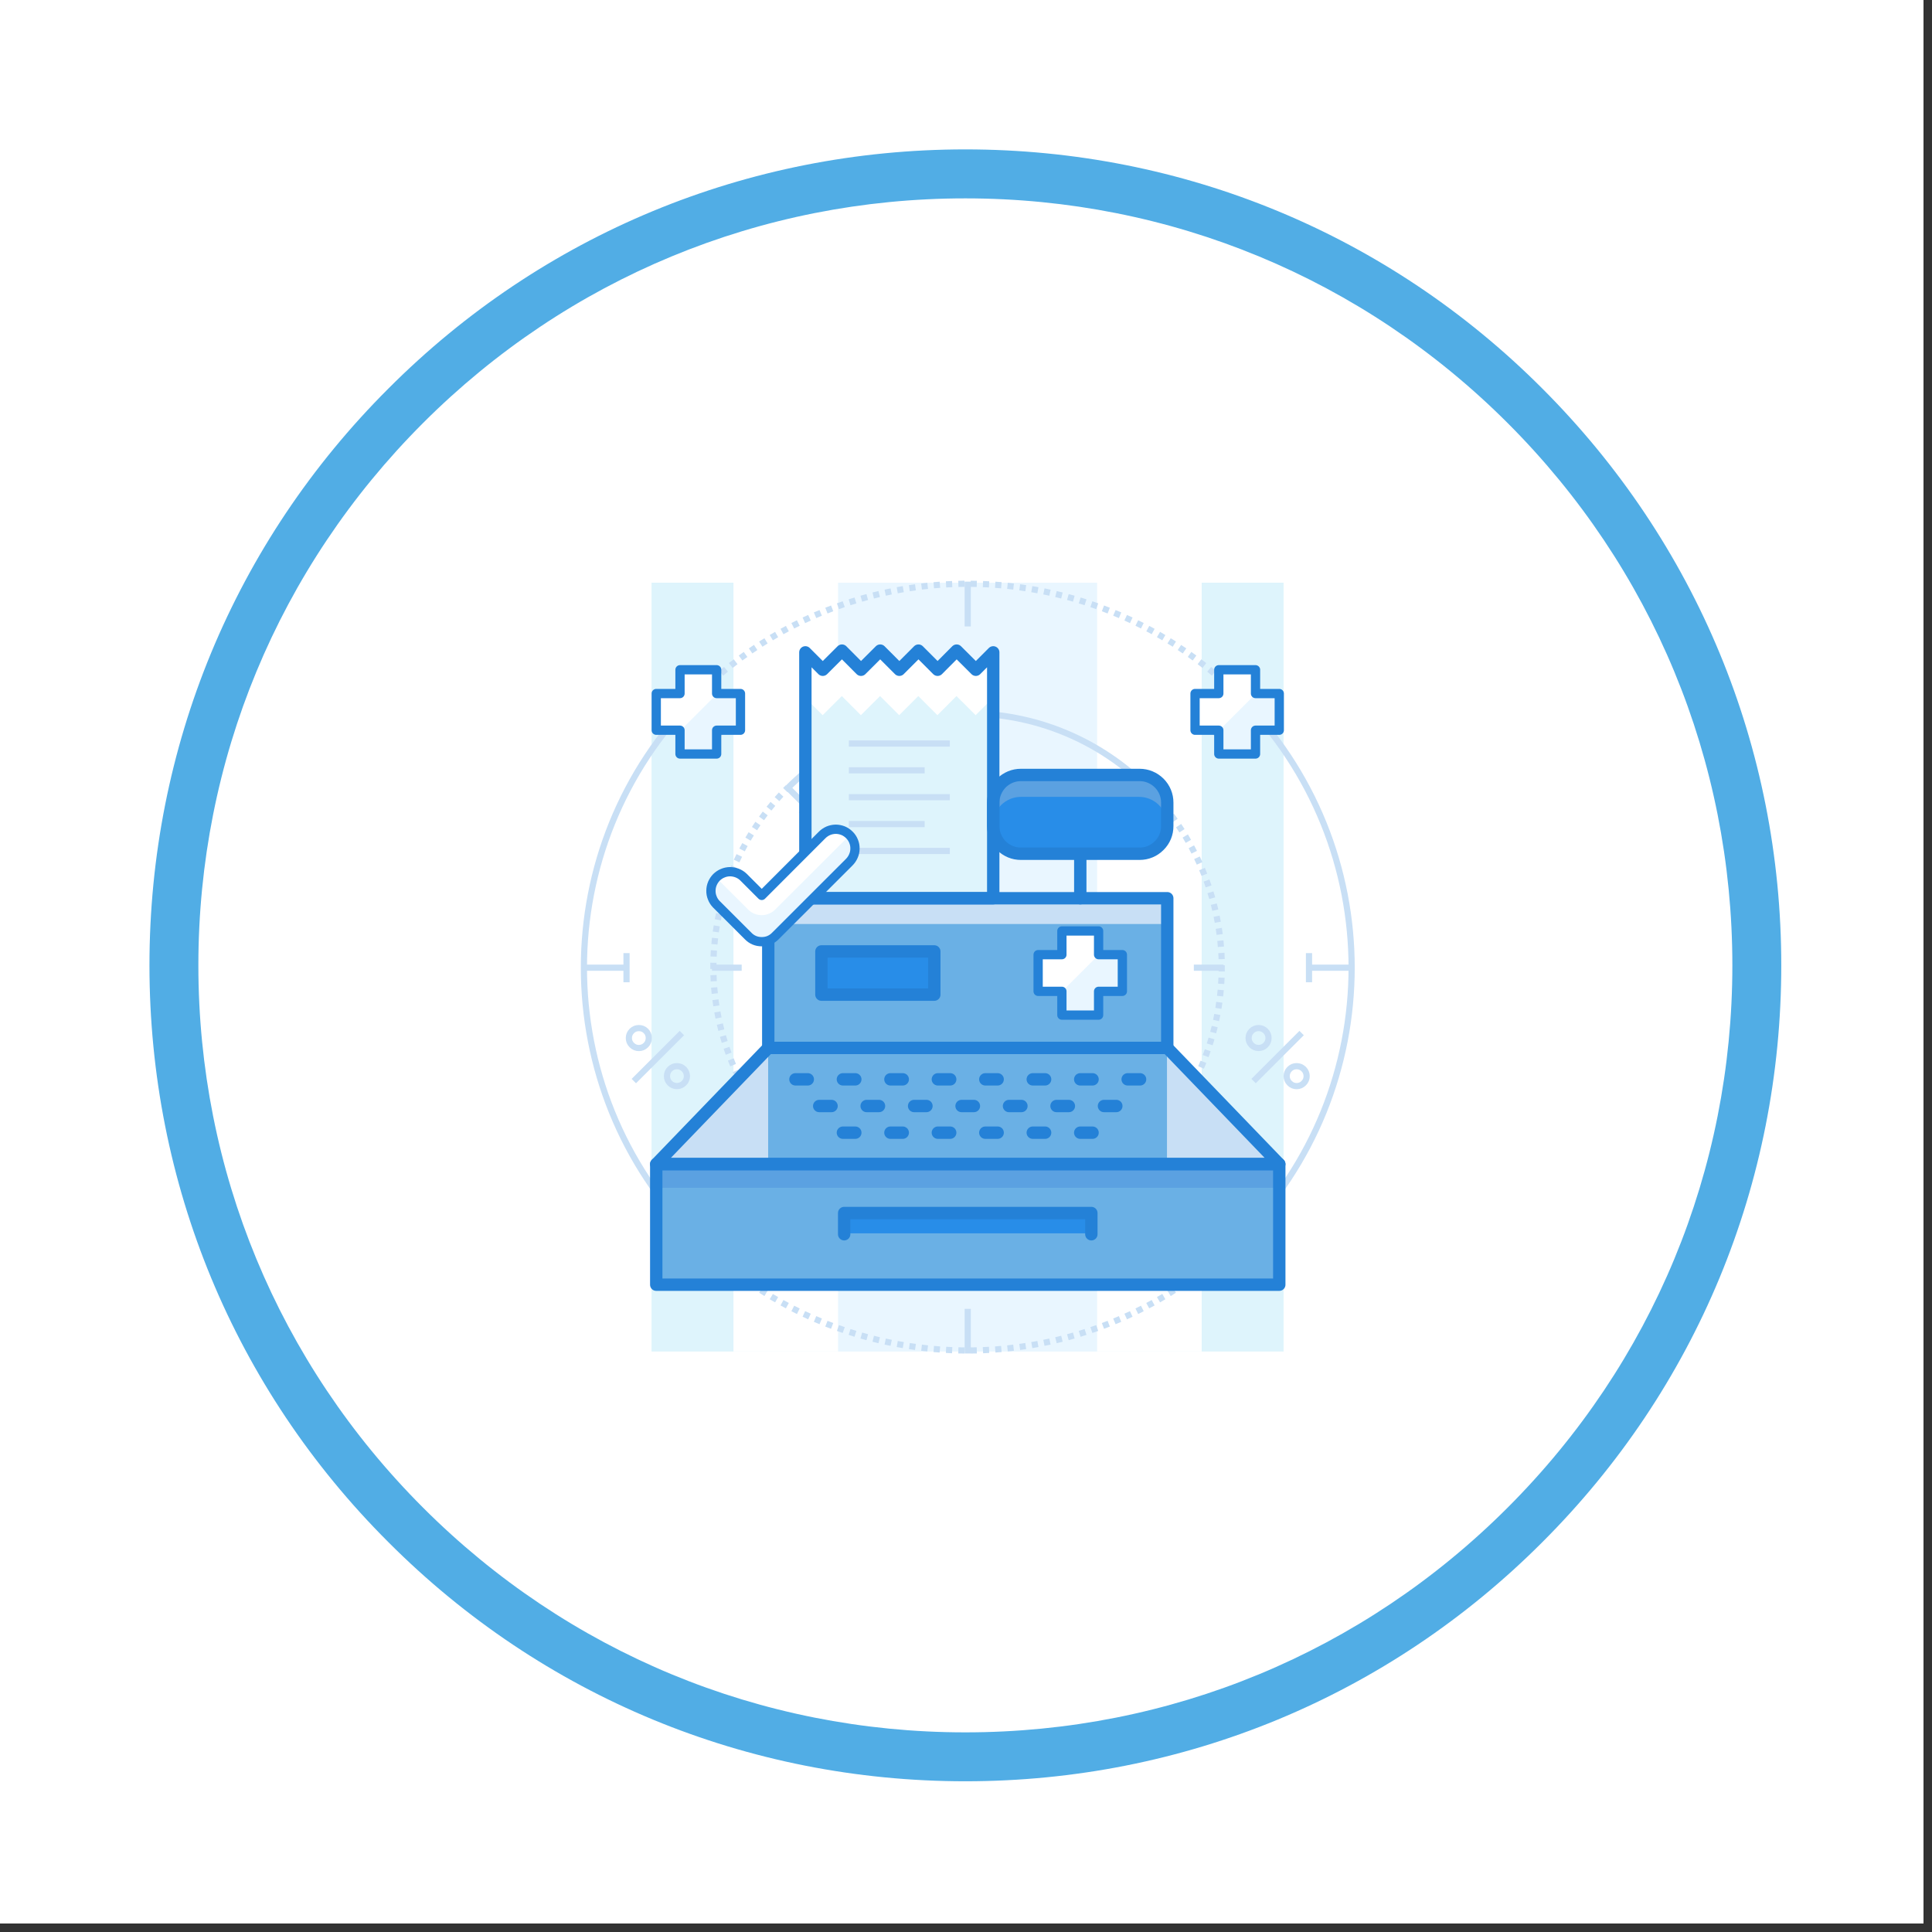 <svg xmlns="http://www.w3.org/2000/svg" width="112.5" viewBox="0 0 112.5 112.5" height="112.5" version="1.0"><rect x="0" y="0" width="112.5" height="112.5" fill="#333333" stroke="none"/><defs><clipPath id="a"><path d="M 0 0 L 112.004 0 L 112.004 112.004 L 0 112.004 Z M 0 0"/></clipPath><clipPath id="b"><path d="M 37 33.812 L 75 33.812 L 75 78.812 L 37 78.812 Z M 37 33.812"/></clipPath><clipPath id="c"><path d="M 42 33.812 L 70 33.812 L 70 78.812 L 42 78.812 Z M 42 33.812"/></clipPath><clipPath id="d"><path d="M 48 33.812 L 64 33.812 L 64 78.812 L 48 78.812 Z M 48 33.812"/></clipPath><clipPath id="e"><path d="M 31.59 35 L 46 35 L 46 78 L 31.59 78 Z M 31.59 35"/></clipPath><clipPath id="f"><path d="M 67 35 L 81.09 35 L 81.09 78 L 67 78 Z M 67 35"/></clipPath><clipPath id="g"><path d="M 40 33.812 L 72 33.812 L 72 41 L 40 41 Z M 40 33.812"/></clipPath><clipPath id="h"><path d="M 40 72 L 72 72 L 72 78.812 L 40 78.812 Z M 40 72"/></clipPath><clipPath id="i"><path d="M 56 75 L 57 75 L 57 78.812 L 56 78.812 Z M 56 75"/></clipPath><clipPath id="j"><path d="M 56 33.812 L 57 33.812 L 57 37 L 56 37 Z M 56 33.812"/></clipPath><clipPath id="k"><path d="M 31.59 54 L 43 54 L 43 67 L 31.59 67 Z M 31.59 54"/></clipPath><clipPath id="l"><path d="M 31.59 55 L 45 55 L 45 68 L 31.59 68 Z M 31.59 55"/></clipPath><clipPath id="m"><path d="M 69 56 L 81.09 56 L 81.09 69 L 69 69 Z M 69 56"/></clipPath></defs><g clip-path="url(#a)" fill="#FFF"><path d="M 0 0 L 112.5 0 L 112.5 120 L 0 120 Z M 0 0"/><path d="M 0 0 L 112.5 0 L 112.5 112.5 L 0 112.5 Z M 0 0"/><path d="M 0 0 L 112.5 0 L 112.5 112.5 L 0 112.5 Z M 0 0"/></g><path fill="#51ADE5" d="M 56.211 103.723 C 43.527 103.723 31.582 98.785 22.621 89.805 C 13.637 80.84 8.703 68.898 8.703 56.211 C 8.703 43.527 13.637 31.582 22.621 22.621 C 31.582 13.637 43.527 8.699 56.211 8.699 C 68.898 8.699 80.84 13.637 89.805 22.621 C 98.785 31.602 103.723 43.527 103.723 56.211 C 103.723 68.898 98.785 80.84 89.805 89.805 C 80.84 98.785 68.898 103.723 56.211 103.723 Z M 56.211 11.551 C 44.285 11.551 33.062 16.203 24.633 24.633 C 16.203 33.062 11.551 44.285 11.551 56.211 C 11.551 68.137 16.203 79.359 24.633 87.789 C 33.062 96.223 44.285 100.875 56.211 100.875 C 68.137 100.875 79.359 96.223 87.789 87.789 C 96.223 79.359 100.875 68.137 100.875 56.211 C 100.875 44.285 96.223 33.062 87.789 24.633 C 79.359 16.203 68.137 11.551 56.211 11.551 Z M 56.211 11.551"/><g clip-path="url(#b)"><path fill="#DEF4FC" d="M 37.938 33.93 L 74.742 33.93 L 74.742 78.699 L 37.938 78.699 Z M 37.938 33.93"/></g><g clip-path="url(#c)"><path fill="#FFF" d="M 42.711 33.93 L 69.973 33.93 L 69.973 78.699 L 42.711 78.699 Z M 42.711 33.93"/></g><g clip-path="url(#d)"><path fill="#E9F6FF" d="M 48.801 33.93 L 63.883 33.93 L 63.883 78.699 L 48.801 78.699 Z M 48.801 33.93"/></g><path transform="matrix(.09 0 0 .09 33.312 33.307)" fill="none" d="M 139.653 139.663 C 147.295 132.013 155.589 125.189 164.578 119.191 C 173.566 113.193 183.033 108.108 193.02 103.979 C 203.007 99.85 213.299 96.721 223.894 94.635 C 234.489 92.505 245.215 91.462 255.984 91.462 C 266.796 91.462 277.522 92.505 288.117 94.635 C 298.712 96.721 309.003 99.85 318.947 103.979 C 328.935 108.108 338.444 113.193 347.39 119.191 C 356.378 125.189 364.716 132.013 372.358 139.663" stroke="#C8DFF5" stroke-width="4" stroke-miterlimit="10"/><path transform="matrix(.09 0 0 .09 33.312 33.307)" fill="none" d="M 372.358 372.323 C 364.716 379.973 356.378 386.796 347.39 392.794 C 338.444 398.792 328.935 403.878 318.947 408.007 C 309.003 412.136 298.712 415.265 288.117 417.351 C 277.522 419.481 266.796 420.524 255.984 420.524 C 245.215 420.524 234.489 419.481 223.894 417.351 C 213.299 415.265 203.007 412.136 193.02 408.007 C 183.033 403.878 173.566 398.792 164.578 392.794 C 155.589 386.796 147.295 379.973 139.653 372.323" stroke="#C8DFF5" stroke-width="4" stroke-miterlimit="10"/><path fill="#C8DFF5" d="M 66.934 45.73 C 67.016 45.816 67.102 45.902 67.184 45.988 L 66.922 46.238 C 66.844 46.152 66.762 46.07 66.68 45.984 Z M 67.43 46.254 C 67.512 46.344 67.594 46.438 67.676 46.527 L 67.402 46.766 C 67.324 46.672 67.246 46.586 67.164 46.496 Z M 67.91 46.809 C 67.988 46.902 68.062 46.996 68.137 47.09 L 67.852 47.312 C 67.781 47.219 67.707 47.129 67.633 47.035 Z M 68.359 47.379 C 68.43 47.477 68.504 47.574 68.574 47.676 L 68.281 47.883 C 68.211 47.785 68.141 47.688 68.07 47.594 Z M 68.781 47.977 C 68.848 48.074 68.914 48.176 68.977 48.277 L 68.676 48.473 C 68.613 48.371 68.547 48.273 68.48 48.176 Z M 69.172 48.586 C 69.234 48.691 69.297 48.797 69.355 48.902 L 69.043 49.082 C 68.984 48.977 68.926 48.875 68.863 48.773 Z M 69.531 49.223 C 69.59 49.328 69.645 49.434 69.699 49.543 L 69.379 49.707 C 69.328 49.602 69.273 49.496 69.215 49.391 Z M 69.863 49.871 C 69.914 49.98 69.965 50.09 70.016 50.203 L 69.688 50.348 C 69.637 50.238 69.59 50.133 69.535 50.023 Z M 70.16 50.535 C 70.207 50.648 70.254 50.758 70.297 50.871 L 69.961 51.004 C 69.918 50.895 69.875 50.785 69.828 50.676 Z M 70.426 51.211 C 70.465 51.328 70.508 51.441 70.547 51.559 L 70.203 51.672 C 70.168 51.559 70.129 51.445 70.086 51.336 Z M 70.656 51.906 C 70.691 52.02 70.727 52.137 70.762 52.254 L 70.414 52.352 C 70.383 52.238 70.348 52.125 70.312 52.012 Z M 70.855 52.605 C 70.887 52.723 70.914 52.84 70.941 52.957 L 70.59 53.039 C 70.562 52.922 70.535 52.809 70.508 52.691 Z M 71.02 53.316 C 71.043 53.434 71.066 53.551 71.086 53.672 L 70.734 53.734 C 70.711 53.617 70.691 53.504 70.668 53.387 Z M 71.148 54.031 C 71.164 54.152 71.184 54.27 71.199 54.391 L 70.84 54.438 C 70.828 54.32 70.809 54.203 70.793 54.086 Z M 71.242 54.754 C 71.254 54.875 71.266 54.996 71.273 55.117 L 70.914 55.145 C 70.906 55.027 70.895 54.91 70.883 54.793 Z M 71.301 55.48 C 71.305 55.602 71.312 55.723 71.316 55.844 L 70.957 55.855 C 70.953 55.734 70.945 55.617 70.941 55.5 Z M 71.32 56.207 C 71.324 56.328 71.324 56.449 71.32 56.57 L 70.961 56.566 C 70.961 56.445 70.965 56.328 70.961 56.211 Z M 71.309 56.938 C 71.305 57.059 71.297 57.18 71.289 57.301 L 70.93 57.277 C 70.938 57.156 70.945 57.039 70.949 56.922 Z M 71.262 57.66 C 71.25 57.781 71.238 57.902 71.223 58.023 L 70.867 57.984 C 70.879 57.867 70.895 57.746 70.902 57.629 Z M 71.18 58.387 C 71.16 58.508 71.145 58.625 71.125 58.746 L 70.77 58.688 C 70.789 58.57 70.805 58.453 70.82 58.336 Z M 71.059 59.105 C 71.039 59.223 71.012 59.344 70.988 59.461 L 70.637 59.387 C 70.66 59.27 70.684 59.152 70.707 59.039 Z M 70.906 59.816 C 70.879 59.934 70.848 60.055 70.816 60.172 L 70.469 60.078 C 70.5 59.965 70.527 59.848 70.559 59.734 Z M 70.719 60.52 C 70.684 60.637 70.648 60.75 70.613 60.867 L 70.27 60.758 C 70.305 60.645 70.34 60.531 70.375 60.418 Z M 70.496 61.215 C 70.457 61.328 70.414 61.445 70.371 61.559 L 70.035 61.43 C 70.078 61.32 70.117 61.207 70.156 61.098 Z M 70.242 61.895 C 70.195 62.008 70.148 62.121 70.102 62.23 L 69.773 62.086 C 69.816 61.98 69.863 61.871 69.906 61.762 Z M 69.953 62.566 C 69.902 62.676 69.852 62.785 69.797 62.895 L 69.473 62.738 C 69.527 62.629 69.578 62.523 69.625 62.414 Z M 69.633 63.219 C 69.578 63.324 69.52 63.434 69.461 63.539 L 69.148 63.363 C 69.203 63.262 69.258 63.156 69.312 63.055 Z M 69.281 63.855 C 69.219 63.961 69.156 64.066 69.094 64.168 L 68.785 63.98 C 68.848 63.879 68.91 63.777 68.969 63.676 Z M 68.898 64.477 C 68.832 64.578 68.766 64.676 68.695 64.777 L 68.402 64.574 C 68.469 64.477 68.531 64.379 68.598 64.281 Z M 68.484 65.078 C 68.414 65.176 68.34 65.273 68.266 65.371 L 67.98 65.152 C 68.055 65.059 68.125 64.961 68.195 64.867 Z M 68.043 65.656 C 67.969 65.75 67.895 65.844 67.816 65.934 L 67.539 65.703 C 67.617 65.613 67.691 65.523 67.762 65.434 Z M 67.574 66.215 C 67.496 66.305 67.414 66.395 67.328 66.484 L 67.066 66.242 C 67.148 66.152 67.227 66.066 67.305 65.977 Z M 67.082 66.746 C 67.031 66.797 66.98 66.848 66.934 66.898 L 66.68 66.645 C 66.727 66.594 66.773 66.547 66.824 66.496 Z M 67.082 66.746"/><path fill="#C8DFF5" d="M 45.75 66.898 C 45.664 66.812 45.582 66.727 45.5 66.641 L 45.758 66.391 C 45.84 66.477 45.922 66.559 46.004 66.645 Z M 45.25 66.375 C 45.168 66.285 45.09 66.191 45.008 66.102 L 45.281 65.867 C 45.359 65.957 45.438 66.043 45.52 66.133 Z M 44.773 65.82 C 44.695 65.727 44.621 65.633 44.547 65.539 L 44.828 65.316 C 44.902 65.41 44.977 65.504 45.051 65.594 Z M 44.324 65.25 C 44.254 65.152 44.18 65.055 44.109 64.953 L 44.402 64.746 C 44.473 64.844 44.543 64.941 44.613 65.035 Z M 43.902 64.652 C 43.836 64.555 43.77 64.453 43.703 64.352 L 44.008 64.16 C 44.07 64.258 44.137 64.355 44.203 64.453 Z M 43.512 64.043 C 43.449 63.938 43.387 63.832 43.328 63.727 L 43.641 63.547 C 43.699 63.652 43.758 63.754 43.82 63.855 Z M 43.148 63.406 C 43.094 63.301 43.035 63.195 42.98 63.086 L 43.305 62.926 C 43.355 63.027 43.41 63.133 43.469 63.238 Z M 42.82 62.762 C 42.77 62.648 42.719 62.539 42.668 62.43 L 42.996 62.281 C 43.043 62.391 43.094 62.496 43.145 62.605 Z M 42.523 62.094 C 42.477 61.98 42.43 61.871 42.387 61.758 L 42.723 61.625 C 42.766 61.738 42.809 61.848 42.855 61.953 Z M 42.258 61.418 C 42.215 61.301 42.176 61.188 42.137 61.07 L 42.477 60.957 C 42.516 61.07 42.555 61.184 42.598 61.293 Z M 42.027 60.727 C 41.988 60.609 41.957 60.492 41.922 60.375 L 42.27 60.277 C 42.301 60.395 42.336 60.508 42.371 60.617 Z M 41.828 60.027 C 41.797 59.906 41.77 59.789 41.742 59.672 L 42.094 59.59 C 42.117 59.707 42.148 59.82 42.176 59.938 Z M 41.664 59.312 C 41.641 59.195 41.617 59.078 41.594 58.957 L 41.949 58.895 C 41.969 59.012 41.992 59.125 42.016 59.242 Z M 41.535 58.598 C 41.516 58.48 41.5 58.359 41.484 58.238 L 41.84 58.191 C 41.855 58.309 41.875 58.426 41.891 58.543 Z M 41.441 57.875 C 41.43 57.754 41.418 57.633 41.406 57.512 L 41.766 57.484 C 41.777 57.602 41.789 57.719 41.801 57.836 Z M 41.383 57.148 C 41.375 57.027 41.371 56.906 41.367 56.785 L 41.727 56.773 C 41.73 56.895 41.734 57.012 41.742 57.129 Z M 41.359 56.422 C 41.359 56.301 41.359 56.18 41.363 56.059 L 41.723 56.062 C 41.719 56.184 41.719 56.301 41.719 56.418 Z M 41.371 55.695 C 41.379 55.574 41.383 55.449 41.391 55.328 L 41.75 55.355 C 41.742 55.473 41.738 55.59 41.734 55.707 Z M 41.422 54.969 C 41.434 54.848 41.445 54.727 41.457 54.605 L 41.816 54.645 C 41.801 54.766 41.789 54.883 41.777 55 Z M 41.504 54.242 C 41.52 54.121 41.539 54.004 41.559 53.883 L 41.914 53.941 C 41.895 54.059 41.879 54.176 41.859 54.293 Z M 41.621 53.523 C 41.645 53.406 41.668 53.289 41.695 53.168 L 42.047 53.246 C 42.023 53.359 42 53.477 41.977 53.594 Z M 41.777 52.812 C 41.805 52.695 41.836 52.578 41.867 52.461 L 42.215 52.551 C 42.184 52.668 42.152 52.781 42.125 52.898 Z M 41.965 52.109 C 41.996 51.992 42.035 51.879 42.07 51.762 L 42.414 51.871 C 42.375 51.984 42.344 52.098 42.309 52.211 Z M 42.188 51.414 C 42.227 51.301 42.266 51.188 42.309 51.07 L 42.648 51.199 C 42.605 51.309 42.566 51.422 42.527 51.531 Z M 42.441 50.734 C 42.484 50.621 42.531 50.512 42.582 50.398 L 42.91 50.543 C 42.863 50.648 42.82 50.758 42.773 50.867 Z M 42.73 50.062 C 42.781 49.953 42.832 49.844 42.887 49.734 L 43.211 49.891 C 43.156 50 43.105 50.105 43.055 50.215 Z M 43.051 49.41 C 43.105 49.305 43.164 49.195 43.223 49.094 L 43.535 49.266 C 43.48 49.367 43.422 49.473 43.371 49.574 Z M 43.402 48.773 C 43.465 48.668 43.527 48.562 43.59 48.461 L 43.898 48.648 C 43.836 48.75 43.773 48.852 43.711 48.953 Z M 43.785 48.152 C 43.852 48.051 43.918 47.953 43.984 47.852 L 44.281 48.055 C 44.215 48.152 44.152 48.25 44.086 48.348 Z M 44.199 47.551 C 44.27 47.453 44.34 47.355 44.414 47.258 L 44.703 47.477 C 44.629 47.57 44.559 47.668 44.488 47.762 Z M 44.637 46.973 C 44.715 46.879 44.789 46.785 44.867 46.695 L 45.145 46.926 C 45.066 47.016 44.992 47.105 44.918 47.199 Z M 45.109 46.414 C 45.188 46.324 45.27 46.234 45.352 46.145 L 45.617 46.391 C 45.535 46.477 45.457 46.562 45.379 46.652 Z M 45.602 45.883 C 45.652 45.832 45.699 45.781 45.75 45.73 L 46.004 45.984 C 45.957 46.035 45.906 46.082 45.859 46.133 Z M 45.602 45.883"/><path transform="matrix(.09 0 0 .09 33.312 33.307)" fill="none" d="M 152.593 152.571 L 139.001 139.011" stroke="#C8DFF5" stroke-width="4" stroke-miterlimit="10"/><path transform="matrix(.09 0 0 .09 33.312 33.307)" fill="none" d="M 148.164 157.005 L 156.979 148.182" stroke="#C8DFF5" stroke-width="4" stroke-miterlimit="10"/><path transform="matrix(.09 0 0 .09 33.312 33.307)" fill="none" d="M 359.418 359.414 L 373.009 373.019" stroke="#C8DFF5" stroke-width="4" stroke-miterlimit="10"/><path transform="matrix(.09 0 0 .09 33.312 33.307)" fill="none" d="M 363.847 355.025 L 354.989 363.848" stroke="#C8DFF5" stroke-width="4" stroke-miterlimit="10"/><path transform="matrix(.09 0 0 .09 33.312 33.307)" fill="none" d="M 152.593 359.414 L 139.001 373.019" stroke="#C8DFF5" stroke-width="4" stroke-miterlimit="10"/><path transform="matrix(.09 0 0 .09 33.312 33.307)" fill="none" d="M 156.979 363.848 L 148.164 355.025" stroke="#C8DFF5" stroke-width="4" stroke-miterlimit="10"/><path transform="matrix(.09 0 0 .09 33.312 33.307)" fill="none" d="M 359.418 152.571 L 373.009 139.011" stroke="#C8DFF5" stroke-width="4" stroke-miterlimit="10"/><path transform="matrix(.09 0 0 .09 33.312 33.307)" fill="none" d="M 354.989 148.182 L 363.847 157.005" stroke="#C8DFF5" stroke-width="4" stroke-miterlimit="10"/><path transform="matrix(.09 0 0 .09 33.312 33.307)" fill="none" d="M 109.734 256.015 L 90.541 256.015" stroke="#C8DFF5" stroke-width="4" stroke-miterlimit="10"/><path transform="matrix(.09 0 0 .09 33.312 33.307)" fill="none" d="M 402.277 256.015 L 421.47 256.015" stroke="#C8DFF5" stroke-width="4" stroke-miterlimit="10"/><path transform="matrix(.09 0 0 .09 33.312 33.307)" fill="none" d="M 255.984 402.269 L 255.984 421.48" stroke="#C8DFF5" stroke-width="4" stroke-miterlimit="10"/><path transform="matrix(.09 0 0 .09 33.312 33.307)" fill="none" d="M 262.237 402.269 L 249.774 402.269" stroke="#C8DFF5" stroke-width="4" stroke-miterlimit="10"/><path transform="matrix(.09 0 0 .09 33.312 33.307)" fill="none" d="M 255.984 109.76 L 255.984 90.505" stroke="#C8DFF5" stroke-width="4" stroke-miterlimit="10"/><path transform="matrix(.09 0 0 .09 33.312 33.307)" fill="none" d="M 249.774 109.76 L 262.237 109.76" stroke="#C8DFF5" stroke-width="4" stroke-miterlimit="10"/><g clip-path="url(#e)"><path transform="matrix(.09 0 0 .09 33.312 33.307)" fill="none" d="M 80.38 431.607 C -16.584 334.64 -16.584 177.389 80.38 80.378" stroke="#C8DFF5" stroke-width="4" stroke-miterlimit="10"/></g><g clip-path="url(#f)"><path transform="matrix(.09 0 0 .09 33.312 33.307)" fill="none" d="M 431.587 80.378 C 528.639 177.389 528.639 334.64 431.587 431.607" stroke="#C8DFF5" stroke-width="4" stroke-miterlimit="10"/></g><path transform="matrix(.09 0 0 .09 33.312 33.307)" fill="none" d="M 80.38 80.422 L 81.813 78.988" stroke="#C8DFF5" stroke-width="4" stroke-miterlimit="10"/><g clip-path="url(#g)"><path fill="#C8DFF5" d="M 40.805 40.027 C 40.891 39.945 40.98 39.863 41.07 39.781 L 41.312 40.043 C 41.227 40.125 41.137 40.207 41.051 40.289 Z M 41.336 39.535 C 41.426 39.453 41.52 39.375 41.609 39.297 L 41.844 39.566 C 41.754 39.645 41.668 39.723 41.578 39.805 Z M 41.883 39.062 C 41.977 38.984 42.066 38.91 42.16 38.836 L 42.387 39.113 C 42.297 39.188 42.203 39.262 42.113 39.34 Z M 42.441 38.609 C 42.535 38.535 42.629 38.461 42.727 38.391 L 42.945 38.676 C 42.852 38.746 42.758 38.82 42.664 38.895 Z M 43.016 38.172 C 43.113 38.102 43.211 38.031 43.309 37.961 L 43.52 38.254 C 43.422 38.32 43.324 38.391 43.23 38.461 Z M 43.605 37.754 C 43.703 37.688 43.805 37.617 43.902 37.551 L 44.102 37.852 C 44.004 37.918 43.906 37.984 43.809 38.051 Z M 44.203 37.355 C 44.305 37.293 44.41 37.227 44.512 37.164 L 44.699 37.469 C 44.598 37.531 44.5 37.594 44.398 37.66 Z M 44.82 36.977 L 45.133 36.793 L 45.312 37.105 L 45.004 37.285 Z M 45.449 36.617 L 45.762 36.445 L 45.934 36.762 L 45.621 36.93 Z M 46.082 36.277 L 46.402 36.117 L 46.566 36.438 L 46.246 36.598 Z M 46.734 35.957 L 47.059 35.809 L 47.211 36.133 L 46.883 36.285 Z M 47.391 35.66 L 47.719 35.523 L 47.859 35.852 L 47.531 35.992 Z M 48.055 35.387 L 48.391 35.258 L 48.52 35.594 L 48.188 35.723 Z M 48.734 35.133 L 49.07 35.012 L 49.191 35.352 L 48.852 35.473 Z M 49.418 34.898 L 49.758 34.793 L 49.867 35.137 L 49.523 35.242 Z M 50.105 34.688 L 50.453 34.594 L 50.547 34.938 L 50.203 35.035 Z M 50.805 34.5 L 51.152 34.418 L 51.238 34.766 L 50.891 34.852 Z M 51.508 34.336 L 51.855 34.262 L 51.93 34.613 L 51.582 34.688 Z M 52.215 34.191 L 52.566 34.129 L 52.629 34.484 L 52.277 34.547 Z M 52.926 34.074 L 53.281 34.02 L 53.332 34.379 L 52.977 34.43 Z M 53.641 33.977 L 53.996 33.934 L 54.039 34.293 L 53.684 34.332 Z M 54.359 33.902 L 54.715 33.871 L 54.746 34.23 L 54.387 34.258 Z M 55.078 33.848 L 55.438 33.832 L 55.453 34.191 L 55.098 34.207 Z M 55.801 33.82 L 56.16 33.812 L 56.164 34.172 L 55.809 34.18 Z M 56.523 33.812 L 56.555 33.816 L 56.883 33.82 L 56.875 34.18 L 56.555 34.176 L 56.52 34.172 Z M 57.246 33.832 L 57.602 33.848 L 57.586 34.207 L 57.227 34.191 Z M 57.965 33.871 L 58.324 33.898 L 58.293 34.258 L 57.938 34.23 Z M 58.684 33.934 L 59.039 33.977 L 59 34.332 L 58.645 34.293 Z M 59.402 34.02 L 59.754 34.074 L 59.703 34.43 L 59.352 34.375 Z M 60.113 34.129 L 60.469 34.191 L 60.406 34.547 L 60.051 34.484 Z M 60.824 34.262 L 61.176 34.336 L 61.102 34.688 L 60.75 34.613 Z M 61.531 34.418 L 61.879 34.5 L 61.793 34.852 L 61.445 34.766 Z M 62.23 34.594 L 62.574 34.688 L 62.48 35.035 L 62.133 34.938 Z M 62.926 34.793 L 63.266 34.898 L 63.156 35.242 L 62.816 35.137 Z M 63.609 35.012 L 63.949 35.133 L 63.832 35.473 L 63.492 35.352 Z M 64.289 35.258 L 64.625 35.387 L 64.496 35.723 L 64.16 35.594 Z M 64.961 35.523 L 65.293 35.66 L 65.152 35.992 L 64.82 35.852 Z M 65.625 35.809 L 65.949 35.957 L 65.797 36.285 L 65.473 36.133 Z M 66.277 36.117 L 66.598 36.277 L 66.438 36.598 L 66.117 36.438 Z M 66.922 36.445 L 67.234 36.617 L 67.062 36.93 L 66.75 36.762 Z M 67.551 36.793 L 67.859 36.977 L 67.68 37.285 L 67.367 37.105 Z M 68.172 37.164 C 68.273 37.227 68.375 37.293 68.477 37.355 L 68.285 37.66 C 68.184 37.594 68.082 37.531 67.98 37.469 Z M 68.777 37.555 C 68.879 37.621 68.977 37.688 69.078 37.754 L 68.871 38.051 C 68.777 37.984 68.68 37.918 68.578 37.852 Z M 69.371 37.961 C 69.469 38.031 69.566 38.102 69.664 38.172 L 69.449 38.461 C 69.355 38.391 69.258 38.32 69.164 38.254 Z M 69.953 38.391 C 70.051 38.461 70.148 38.535 70.242 38.609 L 70.02 38.895 C 69.926 38.82 69.832 38.746 69.738 38.676 Z M 70.523 38.836 C 70.617 38.91 70.707 38.988 70.801 39.062 L 70.566 39.34 C 70.477 39.262 70.387 39.188 70.297 39.113 Z M 71.074 39.297 C 71.164 39.375 71.254 39.457 71.344 39.535 L 71.105 39.805 C 71.016 39.723 70.926 39.645 70.836 39.57 Z M 71.613 39.777 C 71.699 39.859 71.789 39.945 71.875 40.027 L 71.629 40.289 C 71.543 40.207 71.457 40.125 71.367 40.043 Z M 71.613 39.777"/></g><path transform="matrix(.09 0 0 .09 33.312 33.307)" fill="none" d="M 430.198 78.988 L 431.631 80.422" stroke="#C8DFF5" stroke-width="4" stroke-miterlimit="10"/><path transform="matrix(.09 0 0 .09 33.312 33.307)" fill="none" d="M 431.631 431.607 L 430.198 432.998" stroke="#C8DFF5" stroke-width="4" stroke-miterlimit="10"/><g clip-path="url(#h)"><path fill="#C8DFF5" d="M 71.879 72.602 C 71.789 72.688 71.703 72.77 71.613 72.852 L 71.367 72.586 C 71.457 72.508 71.543 72.426 71.629 72.34 Z M 71.344 73.094 C 71.254 73.176 71.164 73.254 71.074 73.332 L 70.836 73.062 C 70.926 72.984 71.016 72.906 71.105 72.828 Z M 70.797 73.566 C 70.707 73.645 70.613 73.723 70.52 73.797 L 70.293 73.516 C 70.387 73.441 70.477 73.367 70.566 73.293 Z M 70.242 74.02 C 70.148 74.094 70.051 74.168 69.953 74.242 L 69.738 73.957 C 69.832 73.883 69.926 73.812 70.02 73.738 Z M 69.664 74.457 C 69.566 74.531 69.469 74.602 69.371 74.672 L 69.164 74.379 C 69.258 74.309 69.355 74.238 69.453 74.168 Z M 69.074 74.875 C 68.977 74.945 68.879 75.012 68.777 75.078 L 68.578 74.777 C 68.676 74.715 68.773 74.648 68.871 74.582 Z M 68.477 75.273 C 68.375 75.34 68.273 75.402 68.172 75.469 L 67.98 75.16 C 68.082 75.098 68.184 75.035 68.281 74.973 Z M 67.859 75.656 L 67.551 75.836 L 67.367 75.527 L 67.68 75.344 Z M 67.234 76.016 L 66.918 76.184 L 66.746 75.871 L 67.062 75.699 Z M 66.598 76.352 L 66.277 76.516 L 66.117 76.191 L 66.438 76.031 Z M 65.949 76.672 L 65.625 76.824 L 65.473 76.496 L 65.797 76.348 Z M 65.289 76.969 L 64.961 77.109 L 64.82 76.777 L 65.152 76.637 Z M 64.625 77.246 L 64.289 77.375 L 64.16 77.039 L 64.496 76.91 Z M 63.949 77.5 L 63.609 77.617 L 63.492 77.277 L 63.832 77.16 Z M 63.266 77.73 L 62.922 77.84 L 62.816 77.496 L 63.156 77.387 Z M 62.574 77.941 L 62.23 78.039 L 62.133 77.691 L 62.48 77.594 Z M 61.879 78.129 L 61.531 78.215 L 61.445 77.867 L 61.793 77.781 Z M 61.176 78.297 L 60.824 78.367 L 60.75 78.016 L 61.102 77.945 Z M 60.469 78.438 L 60.113 78.5 L 60.051 78.148 L 60.406 78.086 Z M 59.754 78.559 L 59.402 78.609 L 59.352 78.254 L 59.703 78.203 Z M 59.039 78.656 L 58.684 78.695 L 58.645 78.34 L 59 78.297 Z M 58.324 78.73 L 57.965 78.758 L 57.938 78.402 L 58.293 78.371 Z M 57.602 78.781 L 57.246 78.801 L 57.227 78.441 L 57.586 78.422 Z M 56.883 78.812 L 56.523 78.816 L 56.516 78.457 L 56.875 78.453 Z M 56.16 78.816 L 55.801 78.812 L 55.809 78.453 L 56.164 78.457 Z M 55.438 78.801 L 55.078 78.781 L 55.098 78.422 L 55.453 78.441 Z M 54.715 78.758 L 54.359 78.73 L 54.387 78.371 L 54.746 78.402 Z M 53.996 78.695 L 53.641 78.656 L 53.684 78.297 L 54.039 78.34 Z M 53.281 78.609 L 52.926 78.559 L 52.977 78.203 L 53.332 78.254 Z M 52.566 78.5 L 52.215 78.438 L 52.277 78.086 L 52.629 78.148 Z M 51.855 78.367 L 51.508 78.297 L 51.582 77.945 L 51.93 78.016 Z M 51.152 78.215 L 50.805 78.129 L 50.891 77.781 L 51.238 77.867 Z M 50.453 78.039 L 50.105 77.941 L 50.203 77.594 L 50.547 77.691 Z M 49.758 77.84 L 49.418 77.73 L 49.523 77.391 L 49.867 77.496 Z M 49.07 77.617 L 48.734 77.5 L 48.852 77.16 L 49.191 77.277 Z M 48.391 77.375 L 48.055 77.246 L 48.188 76.91 L 48.52 77.039 Z M 47.719 77.109 L 47.391 76.969 L 47.531 76.637 L 47.859 76.777 Z M 47.059 76.824 L 46.734 76.672 L 46.883 76.348 L 47.211 76.496 Z M 46.406 76.516 L 46.082 76.352 L 46.246 76.031 L 46.566 76.191 Z M 45.762 76.184 L 45.449 76.016 L 45.621 75.699 L 45.934 75.871 Z M 45.133 75.836 L 44.82 75.656 L 45.004 75.348 L 45.312 75.527 Z M 44.512 75.469 C 44.41 75.402 44.305 75.34 44.203 75.273 L 44.398 74.973 C 44.5 75.035 44.598 75.098 44.699 75.16 Z M 43.902 75.078 C 43.805 75.012 43.703 74.945 43.605 74.875 L 43.809 74.582 C 43.906 74.648 44.004 74.715 44.102 74.777 Z M 43.309 74.672 C 43.211 74.602 43.113 74.531 43.02 74.461 L 43.23 74.168 C 43.328 74.238 43.422 74.309 43.52 74.379 Z M 42.727 74.242 C 42.633 74.168 42.535 74.094 42.441 74.02 L 42.664 73.738 C 42.758 73.812 42.852 73.883 42.945 73.957 Z M 42.16 73.797 C 42.066 73.719 41.977 73.645 41.883 73.566 L 42.113 73.293 C 42.203 73.367 42.297 73.441 42.387 73.516 Z M 41.609 73.336 C 41.52 73.254 41.43 73.176 41.34 73.094 L 41.578 72.828 C 41.668 72.906 41.754 72.984 41.844 73.062 Z M 41.07 72.852 C 40.98 72.77 40.895 72.688 40.805 72.602 L 41.055 72.344 C 41.141 72.426 41.227 72.508 41.312 72.59 Z M 41.07 72.852"/></g><path transform="matrix(.09 0 0 .09 33.312 33.307)" fill="none" d="M 81.813 432.998 L 80.38 431.607" stroke="#C8DFF5" stroke-width="4" stroke-miterlimit="10"/><path transform="matrix(.09 0 0 .09 33.312 33.307)" fill="none" d="M 99.877 412.092 L 79.381 432.651" stroke="#C8DFF5" stroke-width="4" stroke-miterlimit="10"/><path transform="matrix(.09 0 0 .09 33.312 33.307)" fill="none" d="M 106.521 418.786 L 93.233 405.442" stroke="#C8DFF5" stroke-width="4" stroke-miterlimit="10"/><path transform="matrix(.09 0 0 .09 33.312 33.307)" fill="none" d="M 412.134 99.894 L 432.63 79.379" stroke="#C8DFF5" stroke-width="4" stroke-miterlimit="10"/><path transform="matrix(.09 0 0 .09 33.312 33.307)" fill="none" d="M 405.447 93.2 L 418.778 106.544" stroke="#C8DFF5" stroke-width="4" stroke-miterlimit="10"/><path transform="matrix(.09 0 0 .09 33.312 33.307)" fill="none" d="M 412.134 412.092 L 432.63 432.651" stroke="#C8DFF5" stroke-width="4" stroke-miterlimit="10"/><path transform="matrix(.09 0 0 .09 33.312 33.307)" fill="none" d="M 418.778 405.442 L 405.447 418.786" stroke="#C8DFF5" stroke-width="4" stroke-miterlimit="10"/><path transform="matrix(.09 0 0 .09 33.312 33.307)" fill="none" d="M 99.877 99.894 L 79.381 79.379" stroke="#C8DFF5" stroke-width="4" stroke-miterlimit="10"/><path transform="matrix(.09 0 0 .09 33.312 33.307)" fill="none" d="M 93.233 106.544 L 106.521 93.2" stroke="#C8DFF5" stroke-width="4" stroke-miterlimit="10"/><g clip-path="url(#i)"><path transform="matrix(.09 0 0 .09 33.312 33.307)" fill="none" d="M 255.984 476.766 L 255.984 505.8" stroke="#C8DFF5" stroke-width="4" stroke-miterlimit="10"/></g><g clip-path="url(#j)"><path transform="matrix(.09 0 0 .09 33.312 33.307)" fill="none" d="M 255.984 35.22 L 255.984 6.23" stroke="#C8DFF5" stroke-width="4" stroke-miterlimit="10"/></g><path transform="matrix(.09 0 0 .09 33.312 33.307)" fill="none" d="M 476.791 256.015 L 505.798 256.015" stroke="#C8DFF5" stroke-width="4" stroke-miterlimit="10"/><path transform="matrix(.09 0 0 .09 33.312 33.307)" fill="none" d="M 476.791 246.583 L 476.791 265.446" stroke="#C8DFF5" stroke-width="4" stroke-miterlimit="10"/><path transform="matrix(.09 0 0 .09 33.312 33.307)" fill="none" d="M 35.22 256.015 L 6.213 256.015" stroke="#C8DFF5" stroke-width="4" stroke-miterlimit="10"/><path transform="matrix(.09 0 0 .09 33.312 33.307)" fill="none" d="M 35.22 265.446 L 35.22 246.583" stroke="#C8DFF5" stroke-width="4" stroke-miterlimit="10"/><path fill="#5BA1E1" d="M 38.211 67.738 L 74.473 67.738 L 74.473 74.75 L 38.211 74.75 Z M 38.211 67.738"/><path fill="#6AB0E5" d="M 38.211 69.164 L 74.473 69.164 L 74.473 74.75 L 38.211 74.75 Z M 38.211 69.164"/><path fill="#C8DFF5" d="M 74.473 67.738 L 38.211 67.738 L 44.73 60.98 L 67.953 60.98 Z M 74.473 67.738"/><path fill="#6AB0E5" d="M 44.73 60.98 L 67.953 60.98 L 67.953 67.738 L 44.73 67.738 Z M 44.73 60.98"/><path fill="#288DE8" d="M 49.148 71.816 L 49.148 70.582 L 63.535 70.582 L 63.535 71.816"/><path fill="#C8DFF5" d="M 44.73 52.277 L 67.953 52.277 L 67.953 60.98 L 44.73 60.98 Z M 44.73 52.277"/><path fill="#6AB0E5" d="M 44.73 53.805 L 67.953 53.805 L 67.953 60.98 L 44.73 60.98 Z M 44.73 53.805"/><path fill="#288DE8" d="M 47.824 55.371 L 54.395 55.371 L 54.395 57.883 L 47.824 57.883 Z M 47.824 55.371"/><path fill="#5BA1E1" d="M 67.953 48.082 C 67.953 48.297 67.914 48.5 67.832 48.699 C 67.75 48.895 67.633 49.07 67.48 49.219 C 67.328 49.371 67.156 49.488 66.957 49.57 C 66.762 49.652 66.555 49.691 66.34 49.691 L 59.438 49.691 C 59.223 49.691 59.02 49.652 58.82 49.57 C 58.625 49.488 58.449 49.371 58.297 49.219 C 58.145 49.07 58.031 48.895 57.949 48.699 C 57.867 48.5 57.824 48.297 57.824 48.082 L 57.824 46.719 C 57.824 46.504 57.867 46.301 57.949 46.102 C 58.031 45.906 58.148 45.73 58.297 45.578 C 58.449 45.43 58.625 45.312 58.82 45.23 C 59.02 45.148 59.223 45.109 59.438 45.109 L 66.34 45.109 C 66.555 45.109 66.762 45.148 66.957 45.23 C 67.156 45.312 67.328 45.43 67.48 45.578 C 67.633 45.73 67.75 45.906 67.832 46.102 C 67.914 46.301 67.953 46.504 67.953 46.719 Z M 67.953 48.082"/><path fill="#288DE8" d="M 66.34 46.402 L 59.438 46.402 C 59.223 46.402 59.02 46.445 58.82 46.527 C 58.625 46.609 58.449 46.727 58.297 46.875 C 58.148 47.027 58.031 47.199 57.949 47.398 C 57.867 47.594 57.824 47.801 57.824 48.016 L 57.824 48.082 C 57.824 48.297 57.867 48.5 57.949 48.699 C 58.031 48.895 58.145 49.07 58.297 49.219 C 58.449 49.371 58.625 49.488 58.82 49.57 C 59.02 49.652 59.223 49.691 59.438 49.691 L 66.34 49.691 C 66.555 49.691 66.762 49.652 66.957 49.57 C 67.156 49.488 67.328 49.371 67.48 49.219 C 67.633 49.07 67.75 48.895 67.832 48.699 C 67.914 48.5 67.953 48.297 67.953 48.082 L 67.953 48.016 C 67.953 47.801 67.914 47.594 67.832 47.398 C 67.75 47.199 67.633 47.027 67.48 46.875 C 67.328 46.723 67.156 46.609 66.957 46.527 C 66.762 46.445 66.555 46.402 66.34 46.402 Z M 66.34 46.402"/><path fill="#FFF" d="M 56.812 38.992 L 55.695 37.879 L 54.586 38.992 L 53.473 37.879 L 52.359 38.992 L 51.246 37.879 L 50.129 38.992 L 49.02 37.879 L 47.902 38.992 L 46.891 37.98 L 46.891 52.277 L 57.824 52.277 L 57.824 37.98 Z M 56.812 38.992"/><path fill="#DEF4FC" d="M 55.695 40.531 L 54.586 41.645 L 53.473 40.531 L 52.359 41.645 L 51.246 40.531 L 50.129 41.645 L 49.02 40.531 L 47.902 41.645 L 46.891 40.633 L 46.891 52.277 L 57.824 52.277 L 57.824 40.633 L 56.812 41.645 Z M 55.695 40.531"/><path stroke-linecap="round" transform="matrix(.09 0 0 .09 33.312 33.307)" fill="none" stroke-linejoin="round" d="M 54.456 383.102 L 457.555 383.102 L 457.555 461.119 L 54.456 461.119 Z M 54.456 383.102" stroke="#2481D7" stroke-width="8"/><path stroke-linecap="round" transform="matrix(.09 0 0 .09 33.312 33.307)" fill="none" stroke-linejoin="round" d="M 457.555 383.102 L 54.456 383.102 L 126.93 307.91 L 385.081 307.91 Z M 457.555 383.102" stroke="#2481D7" stroke-width="8"/><path stroke-linecap="round" transform="matrix(.09 0 0 .09 33.312 33.307)" fill="none" stroke-linejoin="round" d="M 176.041 428.478 L 176.041 414.744 L 335.969 414.744 L 335.969 428.478" stroke="#2481D7" stroke-width="8"/><path stroke-linecap="round" transform="matrix(.09 0 0 .09 33.312 33.307)" fill="none" stroke-linejoin="round" d="M 126.93 211.073 L 385.081 211.073 L 385.081 307.91 L 126.93 307.91 Z M 126.93 211.073" stroke="#2481D7" stroke-width="8"/><path stroke-linecap="round" transform="matrix(.09 0 0 .09 33.312 33.307)" fill="none" stroke-linejoin="round" d="M 161.321 245.496 L 234.359 245.496 L 234.359 273.444 L 161.321 273.444 Z M 161.321 245.496" stroke="#2481D7" stroke-width="8"/><path stroke-linecap="round" transform="matrix(.09 0 0 .09 33.312 33.307)" fill="none" stroke-linejoin="round" d="M 328.805 184.995 L 328.805 211.073" stroke="#2481D7" stroke-width="8"/><path stroke-linecap="round" transform="matrix(.09 0 0 .09 33.312 33.307)" fill="none" stroke-linejoin="round" d="M 385.081 164.394 C 385.081 166.784 384.647 169.044 383.735 171.261 C 382.823 173.434 381.52 175.39 379.827 177.041 C 378.133 178.736 376.223 180.04 374.008 180.953 C 371.837 181.866 369.536 182.3 367.147 182.3 L 290.418 182.3 C 288.03 182.3 285.772 181.866 283.557 180.953 C 281.386 180.04 279.432 178.736 277.739 177.041 C 276.045 175.39 274.786 173.434 273.874 171.261 C 272.962 169.044 272.485 166.784 272.485 164.394 L 272.485 149.225 C 272.485 146.834 272.962 144.574 273.874 142.357 C 274.786 140.184 276.089 138.228 277.739 136.533 C 279.432 134.882 281.386 133.578 283.557 132.665 C 285.772 131.752 288.03 131.318 290.418 131.318 L 367.147 131.318 C 369.536 131.318 371.837 131.752 374.008 132.665 C 376.223 133.578 378.133 134.882 379.827 136.533 C 381.52 138.228 382.823 140.184 383.735 142.357 C 384.647 144.574 385.081 146.834 385.081 149.225 Z M 385.081 164.394" stroke="#2481D7" stroke-width="8"/><path stroke-linecap="round" transform="matrix(.09 0 0 .09 33.312 33.307)" fill="none" stroke-linejoin="round" d="M 261.238 63.254 L 248.819 50.867 L 236.487 63.254 L 224.111 50.867 L 211.735 63.254 L 199.36 50.867 L 186.941 63.254 L 174.608 50.867 L 162.189 63.254 L 150.943 51.997 L 150.943 211.073 L 272.485 211.073 L 272.485 51.997 Z M 261.238 63.254" stroke="#2481D7" stroke-width="8"/><path stroke-linecap="round" transform="matrix(.09 0 0 .09 33.312 33.307)" fill="none" stroke-linejoin="round" d="M 144.516 328.251 L 152.506 328.251" stroke="#2481D7" stroke-width="8"/><path stroke-linecap="round" transform="matrix(.09 0 0 .09 33.312 33.307)" fill="none" stroke-linejoin="round" d="M 175.216 328.251 L 183.25 328.251" stroke="#2481D7" stroke-width="8"/><path stroke-linecap="round" transform="matrix(.09 0 0 .09 33.312 33.307)" fill="none" stroke-linejoin="round" d="M 205.96 328.251 L 213.95 328.251" stroke="#2481D7" stroke-width="8"/><path stroke-linecap="round" transform="matrix(.09 0 0 .09 33.312 33.307)" fill="none" stroke-linejoin="round" d="M 236.66 328.251 L 244.65 328.251" stroke="#2481D7" stroke-width="8"/><path stroke-linecap="round" transform="matrix(.09 0 0 .09 33.312 33.307)" fill="none" stroke-linejoin="round" d="M 267.361 328.251 L 275.35 328.251" stroke="#2481D7" stroke-width="8"/><path stroke-linecap="round" transform="matrix(.09 0 0 .09 33.312 33.307)" fill="none" stroke-linejoin="round" d="M 298.061 328.251 L 306.051 328.251" stroke="#2481D7" stroke-width="8"/><path stroke-linecap="round" transform="matrix(.09 0 0 .09 33.312 33.307)" fill="none" stroke-linejoin="round" d="M 328.761 328.251 L 336.751 328.251" stroke="#2481D7" stroke-width="8"/><path stroke-linecap="round" transform="matrix(.09 0 0 .09 33.312 33.307)" fill="none" stroke-linejoin="round" d="M 359.461 328.251 L 367.495 328.251" stroke="#2481D7" stroke-width="8"/><path stroke-linecap="round" transform="matrix(.09 0 0 .09 33.312 33.307)" fill="none" stroke-linejoin="round" d="M 159.888 345.506 L 167.878 345.506" stroke="#2481D7" stroke-width="8"/><path stroke-linecap="round" transform="matrix(.09 0 0 .09 33.312 33.307)" fill="none" stroke-linejoin="round" d="M 190.588 345.506 L 198.578 345.506" stroke="#2481D7" stroke-width="8"/><path stroke-linecap="round" transform="matrix(.09 0 0 .09 33.312 33.307)" fill="none" stroke-linejoin="round" d="M 221.288 345.506 L 229.278 345.506" stroke="#2481D7" stroke-width="8"/><path stroke-linecap="round" transform="matrix(.09 0 0 .09 33.312 33.307)" fill="none" stroke-linejoin="round" d="M 251.989 345.506 L 259.979 345.506" stroke="#2481D7" stroke-width="8"/><path stroke-linecap="round" transform="matrix(.09 0 0 .09 33.312 33.307)" fill="none" stroke-linejoin="round" d="M 282.689 345.506 L 290.722 345.506" stroke="#2481D7" stroke-width="8"/><path stroke-linecap="round" transform="matrix(.09 0 0 .09 33.312 33.307)" fill="none" stroke-linejoin="round" d="M 313.433 345.506 L 321.423 345.506" stroke="#2481D7" stroke-width="8"/><path stroke-linecap="round" transform="matrix(.09 0 0 .09 33.312 33.307)" fill="none" stroke-linejoin="round" d="M 344.133 345.506 L 352.123 345.506" stroke="#2481D7" stroke-width="8"/><path stroke-linecap="round" transform="matrix(.09 0 0 .09 33.312 33.307)" fill="none" stroke-linejoin="round" d="M 175.216 362.761 L 183.25 362.761" stroke="#2481D7" stroke-width="8"/><path stroke-linecap="round" transform="matrix(.09 0 0 .09 33.312 33.307)" fill="none" stroke-linejoin="round" d="M 205.96 362.761 L 213.95 362.761" stroke="#2481D7" stroke-width="8"/><path stroke-linecap="round" transform="matrix(.09 0 0 .09 33.312 33.307)" fill="none" stroke-linejoin="round" d="M 236.66 362.761 L 244.65 362.761" stroke="#2481D7" stroke-width="8"/><path stroke-linecap="round" transform="matrix(.09 0 0 .09 33.312 33.307)" fill="none" stroke-linejoin="round" d="M 267.361 362.761 L 275.35 362.761" stroke="#2481D7" stroke-width="8"/><path stroke-linecap="round" transform="matrix(.09 0 0 .09 33.312 33.307)" fill="none" stroke-linejoin="round" d="M 298.061 362.761 L 306.051 362.761" stroke="#2481D7" stroke-width="8"/><path stroke-linecap="round" transform="matrix(.09 0 0 .09 33.312 33.307)" fill="none" stroke-linejoin="round" d="M 328.761 362.761 L 336.751 362.761" stroke="#2481D7" stroke-width="8"/><path fill="#E9F6FF" d="M 65.34 55.559 L 63.957 55.559 L 63.957 54.18 L 61.82 54.18 L 61.82 55.559 L 60.438 55.559 L 60.438 57.691 L 61.82 57.691 L 61.82 59.074 L 63.957 59.074 L 63.957 57.691 L 65.34 57.691 Z M 65.34 55.559"/><path fill="#FFF" d="M 64.016 55.559 L 63.957 55.559 L 63.957 54.18 L 61.82 54.18 L 61.82 55.559 L 60.438 55.559 L 60.438 57.691 L 61.82 57.691 L 61.82 57.754 Z M 64.016 55.559"/><path stroke-linecap="round" transform="matrix(.09 0 0 .09 33.312 33.307)" fill="none" stroke-linejoin="round" d="M 356.031 247.583 L 340.659 247.583 L 340.659 232.24 L 316.907 232.24 L 316.907 247.583 L 301.535 247.583 L 301.535 271.314 L 316.907 271.314 L 316.907 286.7 L 340.659 286.7 L 340.659 271.314 L 356.031 271.314 Z M 356.031 247.583" stroke="#2481D7" stroke-width="6"/><path fill="#E9F6FF" d="M 43.113 40.375 L 41.727 40.375 L 41.727 38.992 L 39.594 38.992 L 39.594 40.375 L 38.211 40.375 L 38.211 42.508 L 39.594 42.508 L 39.594 43.891 L 41.727 43.891 L 41.727 42.508 L 43.113 42.508 Z M 43.113 40.375"/><path fill="#FFF" d="M 41.785 40.375 L 41.727 40.375 L 41.727 38.992 L 39.594 38.992 L 39.594 40.375 L 38.211 40.375 L 38.211 42.508 L 39.594 42.508 L 39.594 42.566 Z M 41.785 40.375"/><path stroke-linecap="round" transform="matrix(.09 0 0 .09 33.312 33.307)" fill="none" stroke-linejoin="round" d="M 108.952 78.64 L 93.537 78.64 L 93.537 63.254 L 69.828 63.254 L 69.828 78.64 L 54.456 78.64 L 54.456 102.371 L 69.828 102.371 L 69.828 117.757 L 93.537 117.757 L 93.537 102.371 L 108.952 102.371 Z M 108.952 78.64" stroke="#2481D7" stroke-width="6"/><path fill="#E9F6FF" d="M 74.473 40.375 L 73.09 40.375 L 73.09 38.992 L 70.953 38.992 L 70.953 40.375 L 69.57 40.375 L 69.57 42.508 L 70.953 42.508 L 70.953 43.891 L 73.09 43.891 L 73.09 42.508 L 74.473 42.508 Z M 74.473 40.375"/><path fill="#FFF" d="M 73.148 40.375 L 73.09 40.375 L 73.09 38.992 L 70.953 38.992 L 70.953 40.375 L 69.57 40.375 L 69.57 42.508 L 70.953 42.508 L 70.953 42.566 Z M 73.148 40.375"/><path stroke-linecap="round" transform="matrix(.09 0 0 .09 33.312 33.307)" fill="none" stroke-linejoin="round" d="M 457.555 78.64 L 442.183 78.64 L 442.183 63.254 L 418.43 63.254 L 418.43 78.64 L 403.058 78.64 L 403.058 102.371 L 418.43 102.371 L 418.43 117.757 L 442.183 117.757 L 442.183 102.371 L 457.555 102.371 Z M 457.555 78.64" stroke="#2481D7" stroke-width="6"/><path transform="matrix(.09 0 0 .09 33.312 33.307)" fill="none" d="M 179.081 110.977 L 244.39 110.977" stroke="#C8DFF5" stroke-width="4" stroke-miterlimit="10"/><path transform="matrix(.09 0 0 .09 33.312 33.307)" fill="none" d="M 179.081 128.319 L 228.106 128.319" stroke="#C8DFF5" stroke-width="4" stroke-miterlimit="10"/><path transform="matrix(.09 0 0 .09 33.312 33.307)" fill="none" d="M 179.081 145.704 L 244.39 145.704" stroke="#C8DFF5" stroke-width="4" stroke-miterlimit="10"/><path transform="matrix(.09 0 0 .09 33.312 33.307)" fill="none" d="M 179.081 163.09 L 228.106 163.09" stroke="#C8DFF5" stroke-width="4" stroke-miterlimit="10"/><path transform="matrix(.09 0 0 .09 33.312 33.307)" fill="none" d="M 179.081 180.475 L 244.39 180.475" stroke="#C8DFF5" stroke-width="4" stroke-miterlimit="10"/><g clip-path="url(#k)"><path transform="matrix(.09 0 0 .09 33.312 33.307)" fill="none" d="M 49.636 301.521 C 49.636 303.303 49.028 304.824 47.769 306.085 C 46.51 307.345 44.99 307.997 43.209 307.997 C 41.429 307.997 39.909 307.345 38.65 306.085 C 37.347 304.824 36.739 303.303 36.739 301.521 C 36.739 299.739 37.391 298.218 38.65 296.957 C 39.909 295.697 41.429 295.088 43.209 295.088 C 44.99 295.088 46.51 295.697 47.769 296.957 C 49.028 298.218 49.636 299.739 49.636 301.521 Z M 49.636 301.521" stroke="#C8DFF5" stroke-width="4" stroke-miterlimit="10"/></g><path transform="matrix(.09 0 0 .09 33.312 33.307)" fill="none" d="M 74.301 326.165 C 74.301 327.947 73.649 329.468 72.39 330.728 C 71.131 331.989 69.611 332.597 67.83 332.597 C 66.05 332.597 64.53 331.989 63.271 330.728 C 62.012 329.468 61.404 327.947 61.404 326.165 C 61.404 324.383 62.012 322.862 63.271 321.601 C 64.53 320.341 66.05 319.732 67.83 319.732 C 69.611 319.732 71.131 320.384 72.39 321.601 C 73.649 322.862 74.257 324.383 74.301 326.165 Z M 74.301 326.165" stroke="#C8DFF5" stroke-width="4" stroke-miterlimit="10"/><g clip-path="url(#l)"><path transform="matrix(.09 0 0 .09 33.312 33.307)" fill="none" d="M 39.953 329.381 L 71.044 298.305" stroke="#C8DFF5" stroke-width="4" stroke-miterlimit="10"/></g><path transform="matrix(.09 0 0 .09 33.312 33.307)" fill="none" d="M 450.607 301.521 C 450.607 303.303 449.956 304.824 448.696 306.085 C 447.437 307.345 445.917 307.954 444.18 307.954 C 442.4 307.954 440.88 307.345 439.621 306.085 C 438.362 304.824 437.71 303.303 437.71 301.521 C 437.71 299.739 438.362 298.218 439.621 296.957 C 440.88 295.697 442.4 295.088 444.18 295.088 C 445.917 295.088 447.437 295.697 448.696 296.957 C 449.956 298.218 450.607 299.739 450.607 301.521 Z M 450.607 301.521" stroke="#C8DFF5" stroke-width="4" stroke-miterlimit="10"/><g clip-path="url(#m)"><path transform="matrix(.09 0 0 .09 33.312 33.307)" fill="none" d="M 475.271 326.165 C 475.271 327.947 474.62 329.468 473.361 330.728 C 472.101 331.989 470.582 332.641 468.801 332.641 C 467.021 332.641 465.501 331.989 464.242 330.728 C 462.983 329.468 462.331 327.947 462.331 326.165 C 462.331 324.383 462.983 322.862 464.242 321.601 C 465.501 320.341 467.021 319.732 468.801 319.732 C 470.582 319.732 472.101 320.384 473.361 321.601 C 474.62 322.862 475.228 324.383 475.271 326.165 Z M 475.271 326.165" stroke="#C8DFF5" stroke-width="4" stroke-miterlimit="10"/></g><path transform="matrix(.09 0 0 .09 33.312 33.307)" fill="none" d="M 440.923 329.381 L 472.015 298.305" stroke="#C8DFF5" stroke-width="4" stroke-miterlimit="10"/><path fill="#E9F6FF" d="M 44.352 54.805 C 44.043 54.805 43.777 54.695 43.562 54.477 L 41.703 52.621 C 41.602 52.516 41.523 52.395 41.473 52.258 C 41.418 52.125 41.391 51.984 41.395 51.836 C 41.395 51.691 41.426 51.551 41.48 51.418 C 41.539 51.285 41.617 51.164 41.719 51.062 C 41.824 50.961 41.941 50.879 42.078 50.824 C 42.211 50.766 42.352 50.738 42.496 50.734 C 42.641 50.734 42.781 50.762 42.918 50.812 C 43.055 50.867 43.176 50.941 43.281 51.043 L 44.352 52.113 L 47.852 48.613 C 47.957 48.504 48.078 48.422 48.215 48.359 C 48.352 48.301 48.496 48.27 48.648 48.266 C 48.797 48.266 48.941 48.293 49.082 48.348 C 49.223 48.406 49.344 48.488 49.449 48.594 C 49.559 48.699 49.641 48.824 49.695 48.961 C 49.754 49.102 49.781 49.246 49.777 49.395 C 49.777 49.547 49.746 49.691 49.684 49.828 C 49.625 49.965 49.539 50.086 49.434 50.191 L 45.141 54.477 C 44.922 54.695 44.66 54.805 44.352 54.805 Z M 44.352 54.805"/><path fill="#FFF" d="M 47.852 48.613 L 44.352 52.113 L 43.281 51.043 C 43.176 50.938 43.055 50.859 42.918 50.801 C 42.781 50.746 42.637 50.719 42.492 50.719 C 42.344 50.719 42.199 50.746 42.062 50.801 C 41.926 50.859 41.805 50.938 41.703 51.043 C 41.691 51.055 41.684 51.062 41.672 51.074 C 41.684 51.086 41.691 51.094 41.703 51.105 L 43.562 52.961 C 43.664 53.066 43.785 53.148 43.922 53.203 C 44.059 53.262 44.203 53.289 44.352 53.289 C 44.5 53.289 44.641 53.262 44.777 53.203 C 44.914 53.148 45.035 53.066 45.141 52.961 L 49.434 48.676 C 49.441 48.664 49.449 48.656 49.461 48.645 C 49.449 48.633 49.441 48.625 49.434 48.613 C 49.328 48.512 49.207 48.43 49.07 48.371 C 48.934 48.316 48.789 48.289 48.641 48.289 C 48.496 48.285 48.352 48.316 48.215 48.371 C 48.078 48.43 47.957 48.508 47.852 48.613 Z M 47.852 48.613"/><path stroke-linecap="round" transform="matrix(.09 0 0 .09 33.312 33.307)" fill="none" stroke-linejoin="round" d="M 122.718 239.194 C 119.287 239.194 116.334 237.977 113.946 235.543 L 93.277 214.898 C 92.148 213.725 91.279 212.377 90.715 210.856 C 90.107 209.378 89.803 207.814 89.846 206.162 C 89.846 204.554 90.193 202.989 90.801 201.511 C 91.453 200.034 92.321 198.686 93.45 197.556 C 94.623 196.426 95.925 195.513 97.445 194.905 C 98.922 194.253 100.485 193.949 102.091 193.905 C 103.698 193.905 105.261 194.209 106.781 194.775 C 108.301 195.383 109.647 196.209 110.82 197.339 L 122.718 209.248 L 161.625 170.305 C 162.797 169.088 164.143 168.175 165.663 167.479 C 167.183 166.827 168.79 166.48 170.483 166.436 C 172.133 166.436 173.74 166.741 175.303 167.349 C 176.866 168.001 178.213 168.914 179.385 170.087 C 180.601 171.261 181.513 172.652 182.121 174.173 C 182.772 175.737 183.076 177.346 183.033 178.997 C 183.033 180.692 182.685 182.3 181.99 183.822 C 181.339 185.343 180.384 186.69 179.211 187.864 L 131.489 235.543 C 129.057 237.977 126.148 239.194 122.718 239.194 Z M 122.718 239.194" stroke="#2481D7" stroke-width="6"/></svg>